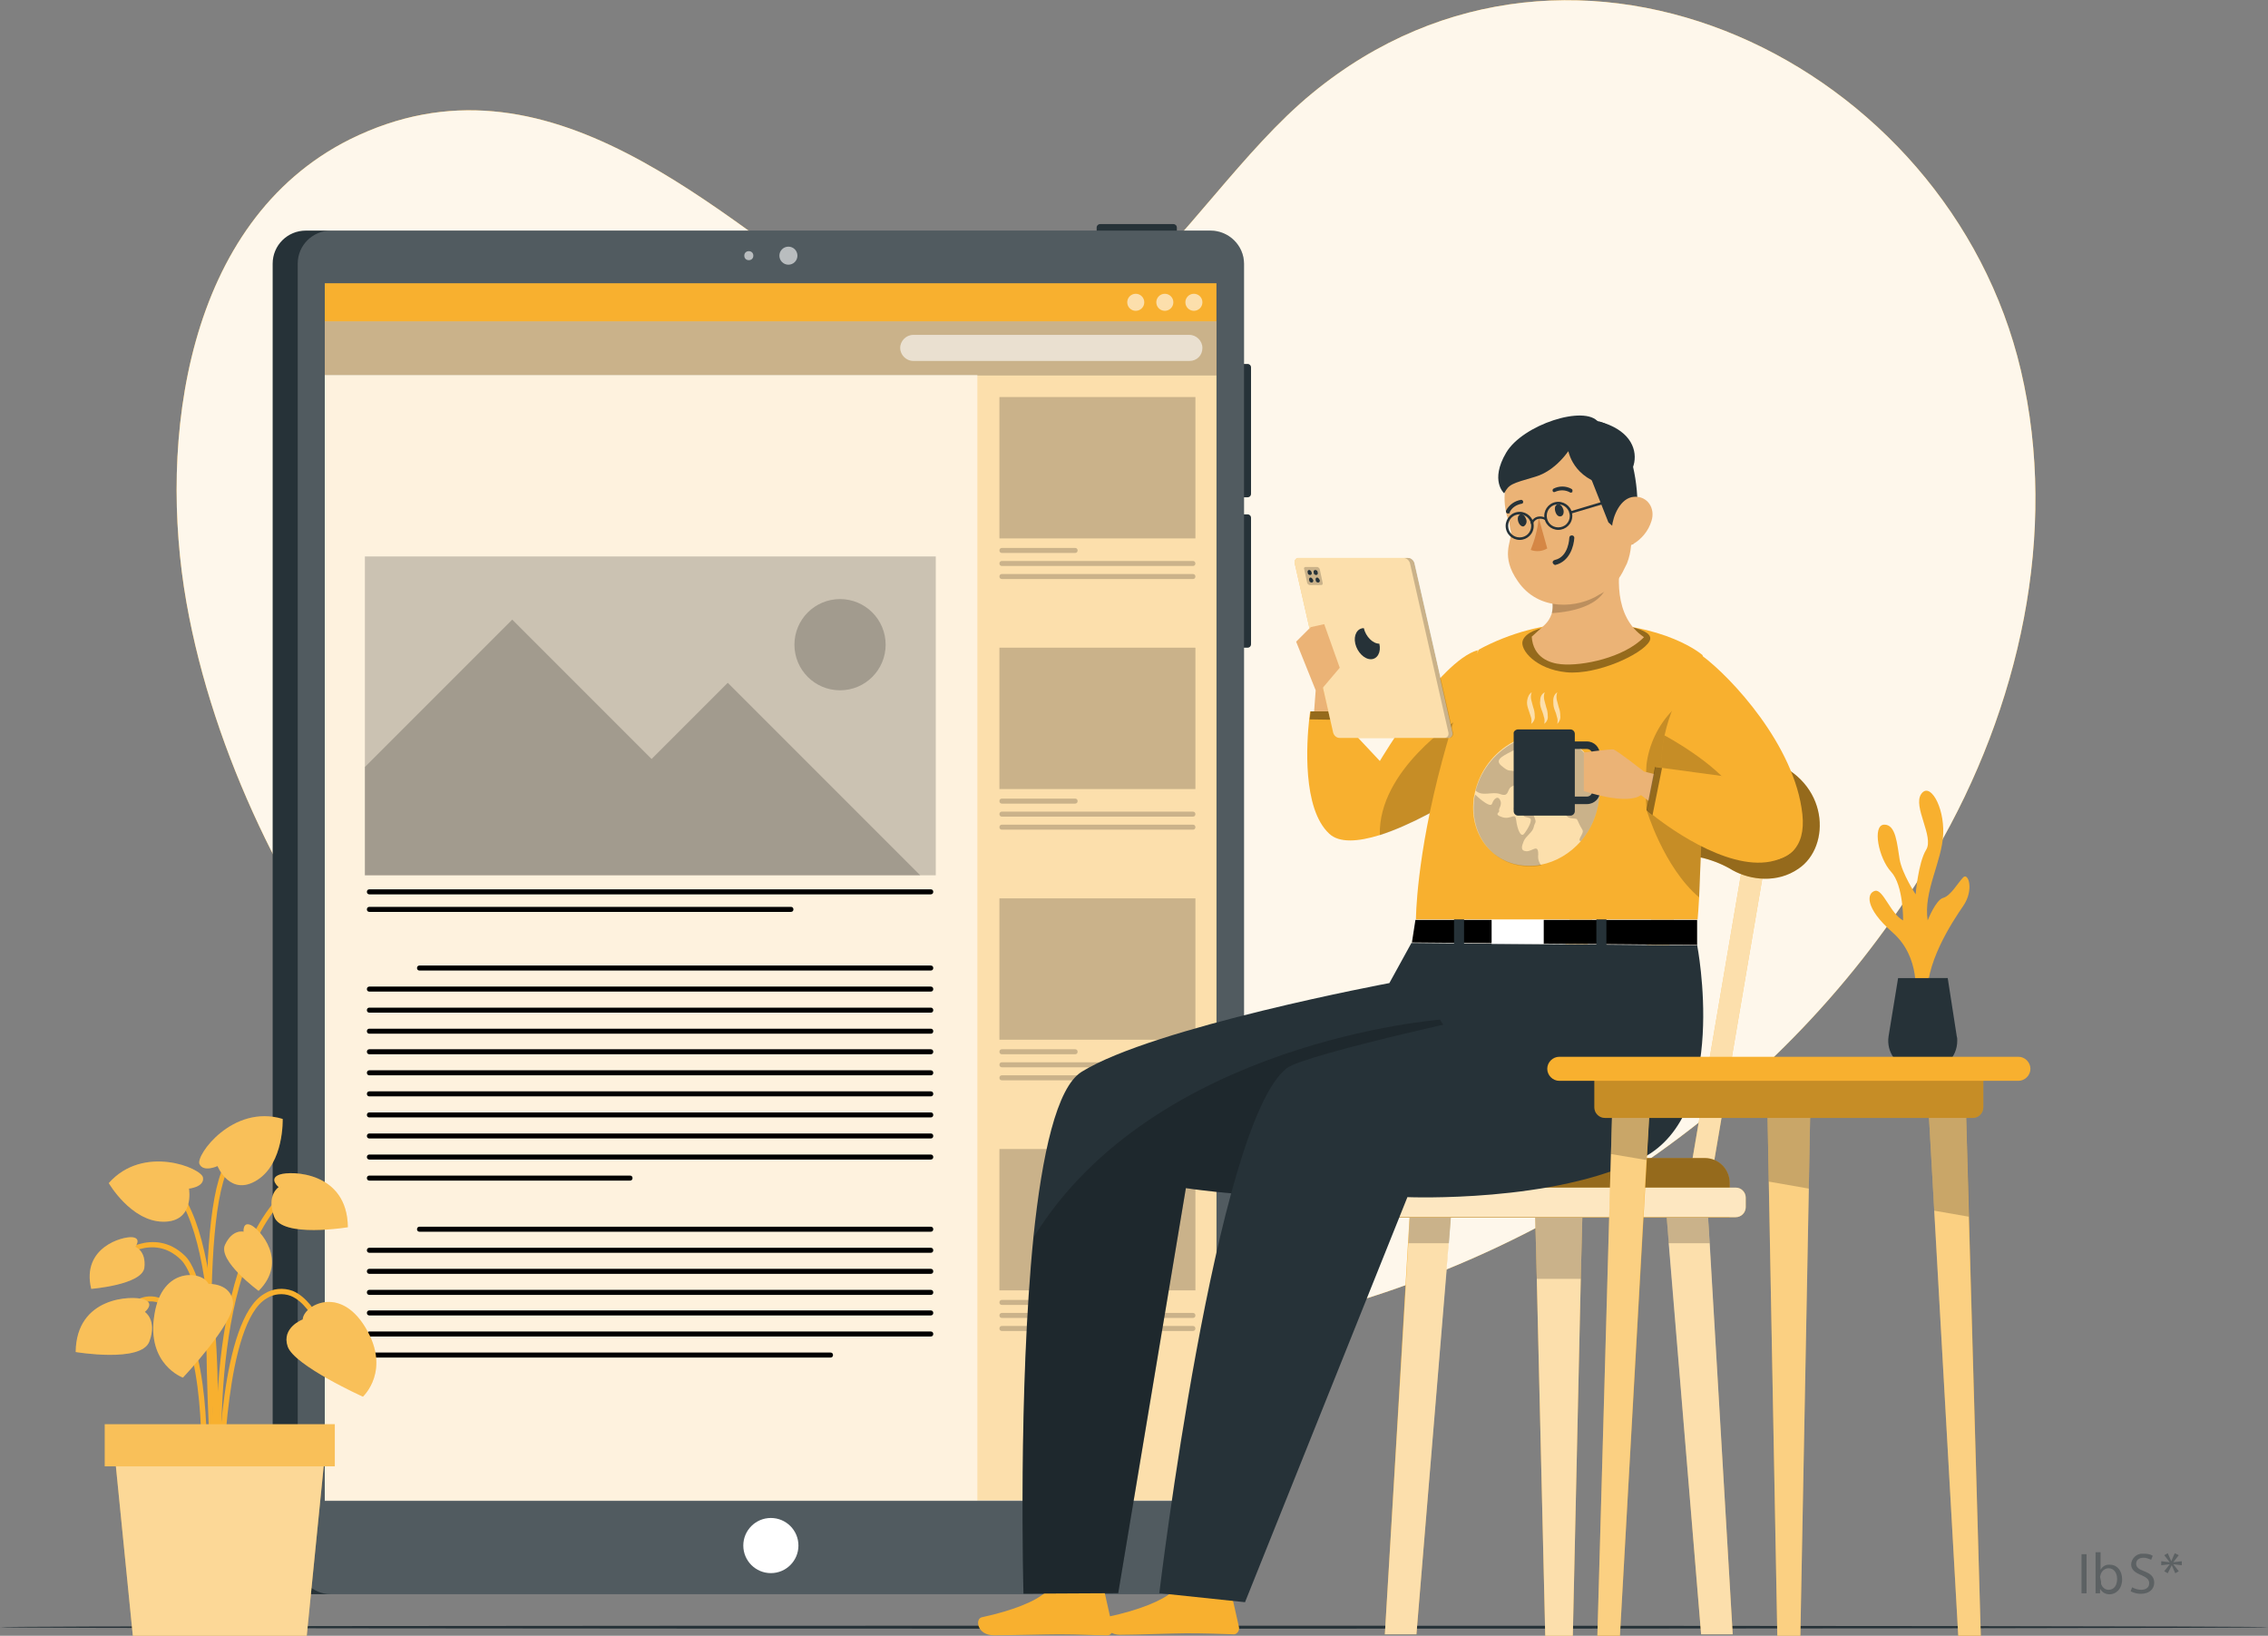 <?xml version="1.0" encoding="utf-8"?>
<!-- Generator: Adobe Illustrator 26.1.0, SVG Export Plug-In . SVG Version: 6.00 Build 0)  -->
<svg version="1.1" id="Layer_1" xmlns="http://www.w3.org/2000/svg" xmlns:xlink="http://www.w3.org/1999/xlink" x="0px" y="0px"
	 viewBox="0 0 452.5 326.3" style="enable-background:new 0 0 452.5 326.3;" xml:space="preserve">
<rect x="0" y="0" width="452.5" height="326.3" fill="#808080" stroke="none"/>
<style type="text/css">
	.st0{fill:#263238;}
	.st1{fill:#F8B02F;}
	.st2{opacity:0.9;fill:#FFFFFF;enable-background:new    ;}
	.st3{opacity:0.2;fill:#FFFFFF;enable-background:new    ;}
	.st4{opacity:0.6;fill:#FFFFFF;enable-background:new    ;}
	.st5{fill:#FFFFFF;}
	.st6{opacity:0.2;enable-background:new    ;}
	.st7{opacity:0.2;}
	.st8{opacity:0.5;fill:#FFFFFF;enable-background:new    ;}
	.st9{opacity:0.4;enable-background:new    ;}
	.st10{opacity:0.7;fill:#FFFFFF;enable-background:new    ;}
	.st11{fill:#EBB376;}
	.st12{fill:#D58745;}
	.st13{opacity:0.4;}
	.st14{opacity:0.4;fill:#FFFFFF;enable-background:new    ;}
</style>
<g id="freepik--Floor--inject-123" transform="translate(34.83 481.087)">
	<path id="Pfad_26272" class="st0" d="M417.7-156.5c0,0.2-101.3,0.3-226.2,0.3s-226.3-0.1-226.3-0.3c0-0.2,101.2-0.3,226.2-0.3
		S417.7-156.7,417.7-156.5z"/>
</g>
<g id="freepik--background-simple--inject-89">
	<path class="st1" d="M37.2,120.2C31.5,87.9,37,44.2,69.8,27.8C109.3,8.2,143,42.9,173,63.1c41.8,28.1,61.5-22.1,88.8-44.5
		c52.2-42.9,127-6,141.4,55.3c7.6,32.4-0.3,67.3-17.1,96.1c-55.8,95.7-194.3,133-283.6,60.5c-10.2-8.3-19.5-17.7-27.7-28
		C57.8,180.8,42.6,150.7,37.2,120.2z"/>
	<path class="st2" d="M37.2,120.2C31.5,87.9,37,44.2,69.8,27.8C109.3,8.2,143,42.9,173,63.1c41.8,28.1,61.5-22.1,88.8-44.5
		c52.2-42.9,127-6,141.4,55.3c7.6,32.4-0.3,67.3-17.1,96.1c-55.8,95.7-194.3,133-283.6,60.5c-10.2-8.3-19.5-17.7-27.7-28
		C57.8,180.8,42.6,150.7,37.2,120.2z"/>
</g>
<g id="freepik--Device--inject-89">
	<path class="st0" d="M234.8,45.4v1.7c0,0.4-0.3,0.7-0.7,0.7h-14.6c-0.4,0-0.7-0.3-0.7-0.7v-1.7c0-0.4,0.3-0.7,0.7-0.7h14.6
		C234.5,44.7,234.8,45,234.8,45.4z"/>
	<path class="st0" d="M249.6,103.3v25.2c0,0.4-0.3,0.7-0.7,0.7l0,0h-2.7l0,0v-26.6l0,0h2.7C249.3,102.6,249.6,102.9,249.6,103.3
		L249.6,103.3z"/>
	<path class="st0" d="M249.6,73.3v25.2c0,0.4-0.3,0.7-0.7,0.7l0,0h-2.7l0,0V72.6l0,0h2.7C249.3,72.6,249.6,72.9,249.6,73.3
		L249.6,73.3z"/>
	<path class="st0" d="M248.2,52.6v258.8c0,3.7-3,6.6-6.6,6.6H61c-3.7,0-6.6-3-6.6-6.6V52.6c0-3.7,3-6.6,6.6-6.6h180.5
		C245.2,46,248.2,49,248.2,52.6z"/>
	<path class="st3" d="M248.2,52.6v258.8c0,3.7-3,6.6-6.6,6.6H66c-3.7,0-6.6-3-6.6-6.6V52.6c0-3.7,3-6.6,6.6-6.6h175.5
		C245.2,46,248.2,49,248.2,52.6z"/>
	<circle class="st4" cx="157.3" cy="51" r="1.8"/>
	<circle class="st4" cx="149.4" cy="51" r="0.9"/>
	<circle class="st5" cx="153.8" cy="308.3" r="5.5"/>
	<rect x="64.8" y="56.5" class="st1" width="177.9" height="242.8"/>
	<rect x="64.8" y="64.1" class="st4" width="177.9" height="235.3"/>
	<circle class="st4" cx="226.6" cy="60.3" r="1.7"/>
	<circle class="st4" cx="232.4" cy="60.3" r="1.7"/>
	<circle class="st4" cx="238.2" cy="60.3" r="1.7"/>
	<rect x="64.8" y="64.1" class="st6" width="177.9" height="10.8"/>
	<path class="st4" d="M237.3,72h-55.1c-1.4,0-2.6-1.2-2.6-2.6v0l0,0c0-1.4,1.2-2.6,2.6-2.6h0h55.1c1.4,0,2.6,1.2,2.6,2.6v0l0,0
		C239.9,70.9,238.8,72,237.3,72L237.3,72z"/>
	<rect x="64.8" y="74.8" class="st4" width="130.2" height="224.5"/>
	<g class="st7">
		<rect x="199.4" y="79.2" width="39.1" height="28.2"/>
		<path d="M199.9,110.3h14.6c0.3,0,0.5-0.2,0.5-0.5c0-0.3-0.2-0.5-0.5-0.5h-14.6c-0.3,0-0.5,0.2-0.5,0.5S199.6,110.3,199.9,110.3z"
			/>
		<path d="M199.9,112.9H238c0.3,0,0.5-0.2,0.5-0.5s-0.2-0.5-0.5-0.5h-38.1c-0.3,0-0.5,0.2-0.5,0.5S199.6,112.9,199.9,112.9
			L199.9,112.9z"/>
		<path d="M238,114.5h-38.1c-0.3,0-0.5,0.2-0.5,0.5s0.2,0.5,0.5,0.5H238c0.3,0,0.5-0.2,0.5-0.5C238.5,114.7,238.3,114.5,238,114.5z"
			/>
	</g>
	<g class="st7">
		<rect x="199.4" y="129.2" width="39.1" height="28.2"/>
		<path d="M199.9,160.3h14.6c0.3,0,0.5-0.2,0.5-0.5c0-0.3-0.2-0.5-0.5-0.5h-14.6c-0.3,0-0.5,0.2-0.5,0.5S199.6,160.3,199.9,160.3z"
			/>
		<path d="M199.9,162.9H238c0.3,0,0.5-0.2,0.5-0.5s-0.2-0.5-0.5-0.5h-38.1c-0.3,0-0.5,0.2-0.5,0.5S199.6,162.9,199.9,162.9
			L199.9,162.9z"/>
		<path d="M238,164.5h-38.1c-0.3,0-0.5,0.2-0.5,0.5s0.2,0.5,0.5,0.5H238c0.3,0,0.5-0.2,0.5-0.5C238.5,164.7,238.3,164.5,238,164.5z"
			/>
	</g>
	<g class="st7">
		<rect x="199.4" y="179.2" width="39.1" height="28.2"/>
		<path d="M199.9,210.3h14.6c0.3,0,0.5-0.2,0.5-0.5c0-0.3-0.2-0.5-0.5-0.5h-14.6c-0.3,0-0.5,0.2-0.5,0.5S199.6,210.3,199.9,210.3z"
			/>
		<path d="M199.9,212.9H238c0.3,0,0.5-0.2,0.5-0.5s-0.2-0.5-0.5-0.5h-38.1c-0.3,0-0.5,0.2-0.5,0.5S199.6,212.9,199.9,212.9
			L199.9,212.9z"/>
		<path d="M238,214.5h-38.1c-0.3,0-0.5,0.2-0.5,0.5s0.2,0.5,0.5,0.5H238c0.3,0,0.5-0.2,0.5-0.5C238.5,214.7,238.3,214.5,238,214.5z"
			/>
	</g>
	<g class="st7">
		<rect x="199.4" y="229.2" width="39.1" height="28.2"/>
		<path d="M199.9,260.3h14.6c0.3,0,0.5-0.2,0.5-0.5c0-0.3-0.2-0.5-0.5-0.5h-14.6c-0.3,0-0.5,0.2-0.5,0.5S199.6,260.3,199.9,260.3z"
			/>
		<path d="M199.9,262.9H238c0.3,0,0.5-0.2,0.5-0.5s-0.2-0.5-0.5-0.5h-38.1c-0.3,0-0.5,0.2-0.5,0.5S199.6,262.9,199.9,262.9
			L199.9,262.9z"/>
		<path d="M238,264.5h-38.1c-0.3,0-0.5,0.2-0.5,0.5s0.2,0.5,0.5,0.5H238c0.3,0,0.5-0.2,0.5-0.5C238.5,264.7,238.3,264.5,238,264.5z"
			/>
	</g>
	<rect x="72.8" y="111" class="st6" width="113.9" height="63.6"/>
	<polygon class="st6" points="183.6,174.6 72.8,174.6 72.8,153 102.2,123.6 130,151.4 145.2,136.2 	"/>
	<circle class="st6" cx="167.6" cy="128.6" r="9.1"/>
	<path d="M185.7,193.6h-102c-0.3,0-0.5-0.2-0.5-0.5s0.2-0.5,0.5-0.5h102c0.3,0,0.5,0.2,0.5,0.5S186,193.6,185.7,193.6z"/>
	<path d="M185.7,197.8h-112c-0.3,0-0.5-0.2-0.5-0.5s0.2-0.5,0.5-0.5h112c0.3,0,0.5,0.2,0.5,0.5S186,197.8,185.7,197.8z"/>
	<path d="M185.7,202h-112c-0.3,0-0.5-0.2-0.5-0.5s0.2-0.5,0.5-0.5h112c0.3,0,0.5,0.2,0.5,0.5S186,202,185.7,202z"/>
	<path d="M185.7,206.2h-112c-0.3,0-0.5-0.2-0.5-0.5s0.2-0.5,0.5-0.5h112c0.3,0,0.5,0.2,0.5,0.5S186,206.2,185.7,206.2z"/>
	<path d="M185.7,210.3h-112c-0.3,0-0.5-0.2-0.5-0.5s0.2-0.5,0.5-0.5h112c0.3,0,0.5,0.2,0.5,0.5S186,210.3,185.7,210.3z"/>
	<path d="M185.7,214.5h-112c-0.3,0-0.5-0.2-0.5-0.5s0.2-0.5,0.5-0.5h112c0.3,0,0.5,0.2,0.5,0.5S186,214.5,185.7,214.5z"/>
	<path d="M185.7,218.7h-112c-0.3,0-0.5-0.2-0.5-0.5s0.2-0.5,0.5-0.5h112c0.3,0,0.5,0.2,0.5,0.5S186,218.7,185.7,218.7z"/>
	<path d="M185.7,222.9h-112c-0.3,0-0.5-0.2-0.5-0.5s0.2-0.5,0.5-0.5h112c0.3,0,0.5,0.2,0.5,0.5S186,222.9,185.7,222.9z"/>
	<path d="M185.7,227.1h-112c-0.3,0-0.5-0.2-0.5-0.5s0.2-0.5,0.5-0.5h112c0.3,0,0.5,0.2,0.5,0.5S186,227.1,185.7,227.1z"/>
	<path d="M185.7,231.3h-112c-0.3,0-0.5-0.2-0.5-0.5s0.2-0.5,0.5-0.5h112c0.3,0,0.5,0.2,0.5,0.5S186,231.3,185.7,231.3z"/>
	<path d="M125.7,235.5h-52c-0.3,0-0.5-0.2-0.5-0.5s0.2-0.5,0.5-0.5h52c0.3,0,0.5,0.2,0.5,0.5S126,235.5,125.7,235.5z"/>
	<path d="M185.7,245.7h-102c-0.3,0-0.5-0.2-0.5-0.5s0.2-0.5,0.5-0.5h102c0.3,0,0.5,0.2,0.5,0.5S186,245.7,185.7,245.7z"/>
	<path d="M185.7,249.9h-112c-0.3,0-0.5-0.2-0.5-0.5s0.2-0.5,0.5-0.5h112c0.3,0,0.5,0.2,0.5,0.5S186,249.9,185.7,249.9z"/>
	<path d="M185.7,254.1h-112c-0.3,0-0.5-0.2-0.5-0.5s0.2-0.5,0.5-0.5h112c0.3,0,0.5,0.2,0.5,0.5S186,254.1,185.7,254.1z"/>
	<path d="M185.7,258.3h-112c-0.3,0-0.5-0.2-0.5-0.5s0.2-0.5,0.5-0.5h112c0.3,0,0.5,0.2,0.5,0.5S186,258.3,185.7,258.3z"/>
	<path d="M185.7,262.4h-112c-0.3,0-0.5-0.2-0.5-0.5s0.2-0.5,0.5-0.5h112c0.3,0,0.5,0.2,0.5,0.5S186,262.4,185.7,262.4z"/>
	<path d="M185.7,266.6h-112c-0.3,0-0.5-0.2-0.5-0.5s0.2-0.5,0.5-0.5h112c0.3,0,0.5,0.2,0.5,0.5S186,266.6,185.7,266.6z"/>
	<path d="M165.7,270.8h-92c-0.3,0-0.5-0.2-0.5-0.5s0.2-0.5,0.5-0.5h92c0.3,0,0.5,0.2,0.5,0.5S166,270.8,165.7,270.8z"/>
	<path d="M185.7,178.4h-112c-0.3,0-0.5-0.2-0.5-0.5s0.2-0.5,0.5-0.5h112c0.3,0,0.5,0.2,0.5,0.5S186,178.4,185.7,178.4z"/>
	<path d="M157.8,181.9H73.7c-0.3,0-0.5-0.2-0.5-0.5s0.2-0.5,0.5-0.5h84.1c0.3,0,0.5,0.2,0.5,0.5S158.1,181.9,157.8,181.9
		L157.8,181.9z"/>
</g>
<g id="freepik--Plant--inject-89">
	<path class="st1" d="M43.1,293c0-0.4-1.2-36.1-7-41.7c-5.6-5.5-12.1-0.2-12.3,0l-0.6-0.8c0.1-0.1,7.4-6.1,13.7,0
		c6.1,5.9,7.3,40.9,7.3,42.4L43.1,293z"/>
	<path class="st1" d="M43.6,300c0-0.4-4-42.9,11.5-60.7l0.8,0.7c-15.2,17.5-11.3,59.5-11.3,60L43.6,300z"/>
	<path class="st1" d="M43.1,295.5l-1-0.1c0-0.5,3-48.2-8.3-58.7l0.7-0.7C46.1,246.8,43.2,293.6,43.1,295.5z"/>
	<path class="st1" d="M44.5,295.5h-1c0-1.3,0.4-32.3,9.2-37.4c1.7-1.1,3.8-1.3,5.7-0.6c5.3,2.2,8,11.7,8.1,12.1l-1,0.3
		c0-0.1-2.6-9.4-7.5-11.4c-1.6-0.6-3.4-0.4-4.8,0.5C44.9,263.8,44.6,295.2,44.5,295.5z"/>
	<path class="st1" d="M41.1,295.5l-1,0c0-0.2,1.3-24.5-5.2-33c-1.6-2.1-3.3-3-5.1-2.9c-4.3,0.3-7.8,6.5-7.9,6.6l-0.9-0.5
		c0.2-0.3,3.9-6.8,8.7-7.1c2.2-0.1,4.1,1,6,3.3C42.5,270.7,41.2,294.5,41.1,295.5z"/>
	<path class="st1" d="M42.5,298.8c-0.2-2.4-4.3-57.7,2.9-67.4l0.8,0.6c-7,9.5-2.8,66.2-2.8,66.8L42.5,298.8z"/>
	<path class="st1" d="M60.4,263.2c0,0-4.3,1.6-3,5.4s15,10,15,10s5.7-5.2,0.5-13.8S60.5,260.5,60.4,263.2z"/>
	<path class="st3" d="M60.4,263.2c0,0-4.3,1.6-3,5.4s15,10,15,10s5.7-5.2,0.5-13.8S60.5,260.5,60.4,263.2z"/>
	<path class="st1" d="M41.6,256.1c0,0,4.6-0.2,4.9,3.8c0.3,4-10,14.9-10,14.9s-7.3-2.6-5.7-12.5C32.3,252.4,40.5,253.6,41.6,256.1z"
		/>
	<path class="st3" d="M41.6,256.1c0,0,4.6-0.2,4.9,3.8c0.3,4-10,14.9-10,14.9s-7.3-2.6-5.7-12.5C32.3,252.4,40.5,253.6,41.6,256.1z"
		/>
	<path class="st1" d="M37.7,237.1c0,0,3.1-0.3,2.8-2.2s-11.9-6.7-18.8,1.1c0,0,4.4,7.6,10.8,7.7S37.7,237.1,37.7,237.1z"/>
	<path class="st3" d="M37.7,237.1c0,0,3.1-0.3,2.8-2.2s-11.9-6.7-18.8,1.1c0,0,4.4,7.6,10.8,7.7S37.7,237.1,37.7,237.1z"/>
	<path class="st1" d="M43.4,232.6c0,0-2.8,1.3-3.6-0.4s6.6-12,16.6-9c0,0,0.3,8.8-5.1,12.2S43.4,232.6,43.4,232.6z"/>
	<path class="st3" d="M43.4,232.6c0,0-2.8,1.3-3.6-0.4s6.6-12,16.6-9c0,0,0.3,8.8-5.1,12.2S43.4,232.6,43.4,232.6z"/>
	<path class="st1" d="M28.9,261.7c0,0,2.1-1.7-0.2-2.5s-13.5-0.6-13.6,10.5c0,0,13.1,2.2,14.7-2.1S28.9,261.7,28.9,261.7z"/>
	<path class="st3" d="M28.9,261.7c0,0,2.1-1.7-0.2-2.5s-13.5-0.6-13.6,10.5c0,0,13.1,2.2,14.7-2.1S28.9,261.7,28.9,261.7z"/>
	<path class="st1" d="M55.6,236.8c0,0-2.1-1.7,0.2-2.5s13.5-0.6,13.6,10.5c0,0-13.1,2.2-14.7-2.1S55.6,236.8,55.6,236.8z"/>
	<path class="st3" d="M55.6,236.8c0,0-2.1-1.7,0.2-2.5s13.5-0.6,13.6,10.5c0,0-13.1,2.2-14.7-2.1S55.6,236.8,55.6,236.8z"/>
	<path class="st1" d="M48.6,245.7c0,0-0.2-2.1,1.5-1.3s7.5,7.1,1.5,13.1c0,0-8.2-6-6.7-9.2S48.6,245.7,48.6,245.7z"/>
	<path class="st3" d="M48.6,245.7c0,0-0.2-2.1,1.5-1.3s7.5,7.1,1.5,13.1c0,0-8.2-6-6.7-9.2S48.6,245.7,48.6,245.7z"/>
	<path class="st1" d="M27,248.7c0,0,1.3-1.7-0.6-1.9s-10.2,2-8.2,10.3c0,0,10.1-0.8,10.6-4.2C29.2,249.5,27,248.7,27,248.7z"/>
	<path class="st3" d="M27,248.7c0,0,1.3-1.7-0.6-1.9s-10.2,2-8.2,10.3c0,0,10.1-0.8,10.6-4.2C29.2,249.5,27,248.7,27,248.7z"/>
	<polygon class="st1" points="61.2,326.3 26.5,326.3 22.7,288.3 65,288.3 	"/>
	<polygon class="st8" points="61.2,326.3 26.5,326.3 22.7,288.3 65,288.3 	"/>
	<rect x="20.9" y="284.1" class="st1" width="45.9" height="8.4"/>
	<rect x="20.9" y="284.1" class="st3" width="45.9" height="8.4"/>
</g>
<g id="freepik--Character--inject-89">
	<polygon class="st1" points="353.3,165.3 348.9,165.3 336.7,236.9 341.1,236.9 	"/>
	<polygon class="st1" points="337,165.3 332.6,165.3 320.4,236.9 324.8,236.9 	"/>
	<polygon class="st1" points="320.7,165.3 316.3,165.3 304.1,236.9 308.5,236.9 	"/>
	<polygon class="st4" points="353.3,165.3 348.9,165.3 336.7,236.9 341.1,236.9 	"/>
	<polygon class="st4" points="337,165.3 332.6,165.3 320.4,236.9 324.8,236.9 	"/>
	<polygon class="st4" points="320.7,165.3 316.3,165.3 304.1,236.9 308.5,236.9 	"/>
	<polygon class="st1" points="315.8,238.8 315.4,254.6 313.8,326.3 308.3,326.3 306.6,254.6 306.2,238.8 	"/>
	<polygon class="st4" points="315.8,238.8 315.4,254.6 313.8,326.3 308.3,326.3 306.6,254.6 306.2,238.8 	"/>
	<polygon class="st6" points="315.8,238.8 315.4,255.1 306.6,255.1 306.2,238.8 	"/>
	<polygon class="st1" points="345.7,326 340.6,239.9 332.3,239.9 339.4,326 	"/>
	<polygon class="st4" points="339.4,326 345.7,326 341.1,247.7 340.6,239.8 332.3,239.8 332.9,247.7 	"/>
	<polygon class="st6" points="332.3,239.8 332.9,248 341.1,248 340.6,239.8 	"/>
	<polygon class="st1" points="282.6,326 289.7,239.9 281.4,239.9 276.3,326 	"/>
	<polygon class="st4" points="282.6,326 289.1,247.7 289.7,239.8 281.4,239.8 281,247.7 276.3,326 	"/>
	<polygon class="st6" points="289.7,239.8 289.1,248 281,248 281.4,239.8 	"/>
	<path class="st1" d="M282,231h58.1c2.8,0,5,2.2,5,5v6.9l0,0H277l0,0V236C277,233.2,279.2,231,282,231z"/>
	<path class="st1" d="M345.7,173.6c-7.1-4.3-16.9-4.3-26.2,0c-4.7,2.1-10.3,2.7-12.8-0.3l0,0c-4.2-4.4,3.2-17.4,17.4-21.6
		c10.2-2.9,20.3-2.9,28.9,0c12,4.1,12.4,17.2,5.8,21.6l0,0C354.6,176.2,349.3,175.6,345.7,173.6z"/>
	<path class="st9" d="M282,231h58.1c2.8,0,5,2.2,5,5v6.9l0,0H277l0,0V236C277,233.2,279.2,231,282,231z"/>
	<path class="st9" d="M345.7,173.6c-7.1-4.3-16.9-4.3-26.2,0c-4.7,2.1-10.3,2.7-12.8-0.3l0,0c-4.2-4.4,3.2-17.4,17.4-21.6
		c10.2-2.9,20.3-2.9,28.9,0c12,4.1,12.4,17.2,5.8,21.6l0,0C354.6,176.2,349.3,175.6,345.7,173.6z"/>
	<path class="st1" d="M275.7,236.9h70.6c1.1,0,2,0.9,2,2v1.9c0,1.1-0.9,2-2,2h-70.6c-1.1,0-2-0.9-2-2V239
		C273.7,237.8,274.6,236.9,275.7,236.9z"/>
	<path class="st10" d="M275.7,236.9h70.6c1.1,0,2,0.9,2,2v1.9c0,1.1-0.9,2-2,2h-70.6c-1.1,0-2-0.9-2-2V239
		C273.7,237.8,274.6,236.9,275.7,236.9z"/>
	<g id="freepik--group--inject-89">
		<polygon class="st11" points="261.5,125.1 258.6,128 262.5,137.7 262,144.3 265.7,145.3 266.8,138.6 268.4,134.7 		"/>
		<path class="st1" d="M295.5,156c0,0-1.1,0.8-2.9,1.9c-3.9,2.5-11.1,6.7-17.4,8.7c-4.2,1.3-8,1.6-10-0.3c-5.4-5-4.5-18.2-4-22.8
			c0.1-1,0.2-1.6,0.2-1.6h4.6l1.7,1.8l7.6,8.1c0,0,11.8-19.9,19.5-22.1L295.5,156z"/>
		<path class="st9" d="M267.8,143.6l-6.5-0.1c0.1-1,0.2-1.6,0.2-1.6h4.6L267.8,143.6z"/>
		<path class="st6" d="M292.7,157.9c-3.9,2.5-11.1,6.7-17.4,8.7c-0.4-13,15.4-23,15.4-23L292.7,157.9z"/>
		<path class="st1" d="M210,317.2h9.7c0.3,0,0.6,0.2,0.7,0.5l1.6,7.1c0.1,0.6-0.3,1.3-0.9,1.4c0,0,0,0,0,0h-0.3
			c-3.1,0-5.4-0.2-9.4-0.2c-2.4,0-9.7,0.2-13.1,0.2s-3.8-3.3-2.4-3.6c6.1-1.3,10.8-3.2,12.7-5C209.1,317.3,209.6,317.2,210,317.2z"
			/>
		<path class="st1" d="M235.2,317h9.7c0.3,0,0.6,0.2,0.7,0.5l1.6,7.1c0.1,0.6-0.3,1.3-0.9,1.4c-0.1,0-0.2,0-0.3,0
			c-3.1-0.1-5.4-0.2-9.4-0.2c-2.4,0-9.8,0.3-13.1,0.3s-3.8-3.3-2.4-3.6c6.1-1.3,10.8-3.2,12.8-5C234.2,317.1,234.7,316.9,235.2,317z
			"/>
		<path class="st0" d="M204.2,317.9l18.9-0.1l13.5-80.8c0,0,35.9,5.5,64.7-1.7c4-0.9,7.9-2.4,11.5-4.2
			c24.9-13.2,25.7-42.5,25.7-42.5l-56.9-0.5l-4.4,8c0,0-47.1,8.8-61.4,17.7c-5,3.1-7.9,16.6-9.6,32.8
			C203.1,277.3,204.2,317.9,204.2,317.9z"/>
		<path class="st6" d="M204.2,317.9l18.9-0.1l13.5-80.8c0,0,35.9,5.5,64.7-1.7c-2.8-11.3-7.6-22.1-14-31.9c0,0-56.9,4.3-81,43.3
			C203.1,277.3,204.2,317.9,204.2,317.9z"/>
		<polygon points="282.4,183.5 338.6,183.5 338.6,188.5 281.7,188 		"/>
		<rect x="318.5" y="181.2" class="st0" width="2" height="9"/>
		<rect x="290.1" y="181.2" class="st0" width="2" height="9"/>
		<rect x="297.6" y="182.6" class="st5" width="10.4" height="5.7"/>
		<path class="st1" d="M339.6,148.7c0,1.3,0,2.6,0,4c0,3.9-0.1,8-0.1,11.9c0,2.4-0.1,4.7-0.2,6.9c-0.1,2.8-0.2,5.4-0.3,7.5
			c-0.1,1.8-0.2,3.3-0.3,4.4h-56.2c0,0,0-12.3,5.3-31.9l0,0c2-7.4,4.4-14.7,7.2-21.9c6.3-3.4,13.2-5.2,20.3-5.4
			c17.2,0,24.4,6.5,24.4,6.5S339.6,138.8,339.6,148.7z"/>
		<path class="st0" d="M338.6,188.5c0,0,6.6,33.5-10.9,42.5s-46.9,7.8-46.9,7.8l-32.4,80.8l-17.1-1.8c0,0,11.2-93.6,25.4-104.7
			c3.8-3,46.1-12,46.1-12L338.6,188.5z"/>
		<path class="st1" d="M289,147.2h-21.7c-0.6,0-1.1-0.4-1.3-1l-7.7-33.9c-0.1-0.4,0.2-0.9,0.6-1c0.1,0,0.1,0,0.2,0h21.7
			c0.6,0,1.1,0.4,1.3,1l7.7,33.9c0.1,0.4-0.2,0.9-0.6,1C289.2,147.2,289.1,147.2,289,147.2z"/>
		<path class="st4" d="M289,147.2h-21.7c-0.6,0-1.1-0.4-1.3-1l-7.7-33.9c-0.1-0.4,0.2-0.9,0.6-1c0.1,0,0.1,0,0.2,0h21.7
			c0.6,0,1.1,0.4,1.3,1l7.7,33.9c0.1,0.4-0.2,0.9-0.6,1C289.2,147.2,289.1,147.2,289,147.2z"/>
		<path class="st0" d="M272.1,125.3c-1.3,0-2.1,1.4-1.7,3.1s1.8,3.1,3.1,3.1s2.1-1.4,1.7-3.1C273.9,128.4,272.5,127,272.1,125.3z"/>
		<path class="st6" d="M263.6,116.7h-2.3c-0.2,0-0.4-0.2-0.5-0.4l-0.6-2.8c-0.1-0.2,0-0.3,0.2-0.4c0,0,0.1,0,0.1,0h2.3
			c0.2,0,0.4,0.2,0.5,0.4l0.6,2.8c0,0.2,0,0.3-0.2,0.4C263.7,116.7,263.6,116.7,263.6,116.7z"/>
		<path class="st0" d="M261.7,114.2c0.1,0.3-0.1,0.5-0.3,0.5c-0.3,0-0.5-0.2-0.5-0.5c-0.1-0.3,0.1-0.5,0.3-0.5
			C261.4,113.7,261.6,113.9,261.7,114.2z"/>
		<path class="st0" d="M262.9,114.2c0.1,0.3-0.1,0.5-0.3,0.5c-0.3,0-0.5-0.2-0.5-0.5c-0.1-0.3,0.1-0.5,0.3-0.5
			C262.7,113.7,262.9,113.9,262.9,114.2z"/>
		<path class="st0" d="M262,115.7c0.1,0.3-0.1,0.5-0.3,0.5c-0.3,0-0.5-0.2-0.5-0.5c-0.1-0.3,0.1-0.5,0.3-0.5
			C261.7,115.2,261.9,115.5,262,115.7z"/>
		<path class="st0" d="M263.3,115.7c0.1,0.3-0.1,0.5-0.3,0.5c-0.3,0-0.5-0.2-0.5-0.5c-0.1-0.3,0.1-0.5,0.3-0.5
			C263,115.2,263.2,115.5,263.3,115.7z"/>
		<path class="st6" d="M282.2,112.3l7.7,33.9c0.1,0.4-0.2,0.9-0.6,1c-0.1,0-0.1,0-0.2,0h-0.9c0.4,0,0.8-0.3,0.8-0.8
			c0-0.1,0-0.1,0-0.2l-7.7-33.9c-0.2-0.6-0.7-1-1.3-1h0.9C281.5,111.3,282,111.7,282.2,112.3z"/>
		<path class="st9" d="M316.9,124.3c-9.1,0.1-12.5,1.7-13.1,3.5s2.6,5.7,8.7,6.3s15.2-3.6,16.6-6.2S322.2,124.2,316.9,124.3z"/>
		<path class="st11" d="M328,127.1c-4,4.1-12.3,5.8-16.5,5.4c-2.3-0.2-5.6-1.3-5.9-5.5c2.7-2.5,3.3-2.7,4-4.6
			c0.3-1.2,0.2-2.5-0.2-3.7c-0.2-0.7-0.5-1.4-0.8-2.1l15.2-7.3C322.6,114.5,321.9,123,328,127.1z"/>
		<path class="st6" d="M320.9,114.2c0.6,6.5-7.3,7.9-11.3,8.1c0.3-1.2,0.2-2.5-0.2-3.7L320.9,114.2z"/>
		<path class="st11" d="M321.3,91.2c-3.9-5-11-5.9-16-2c0,0,0,0,0,0c-1.4,1.1-2.5,2.5-3.2,4.1l0,0c-2.3,2.5-2.4,7.7-1,10.8l0,0
			c0.1,0.7,0.2,1.4,0.4,2.1c0,2-2.1,4.8,1.3,9.7c4.2,6.2,12.1,5.4,16.3,2.7l0,0c2-1,3.6-2.5,4.6-4.4c0.3-0.6,0.6-1.2,0.9-1.8
			c1.8-4.6,0.5-9.1-1-16.3C323.1,94.2,322.4,92.6,321.3,91.2z"/>
		<path class="st0" d="M311.9,101.6c0.2,0.6,0,1.3-0.5,1.4s-0.9-0.3-1.1-1s0-1.3,0.5-1.4S311.7,101,311.9,101.6z"/>
		<path class="st0" d="M304.5,103.6c0.2,0.5,0,1.1-0.5,1.4c-0.4,0.1-0.9-0.3-1.1-1s0-1.3,0.5-1.4S304.3,103,304.5,103.6z"/>
		<path class="st12" d="M307,103.3c-0.2,2.2-0.8,4.4-1.6,6.4c1.1,0.4,2.3,0.3,3.3-0.3L307,103.3z"/>
		<path class="st0" d="M313.6,98.2c-0.1,0.1-0.3,0.1-0.4,0c-0.9-0.5-2-0.5-2.9-0.1c-0.2,0.1-0.4,0.1-0.5-0.1c0,0,0,0,0,0
			c-0.1-0.2,0-0.4,0.1-0.5l0,0c1.1-0.6,2.5-0.6,3.6,0c0.2,0.1,0.3,0.3,0.2,0.5c0,0,0,0,0,0l0,0C313.8,98.1,313.7,98.2,313.6,98.2z"
			/>
		<path class="st0" d="M301,102.4c-0.2,0.1-0.4,0-0.5-0.2c-0.1-0.1,0-0.3,0-0.4l0,0c0.6-1.1,1.7-1.9,3-2.1c0.2,0,0.4,0.2,0.4,0.4
			l0,0c0,0.2-0.1,0.4-0.4,0.4l0,0c-1,0.2-1.9,0.8-2.3,1.7C301.3,102.3,301.2,102.4,301,102.4z"/>
		<path class="st0" d="M301.7,93.5c1.1-1.6,4-0.2,4-0.2s5.5-3.1,8.1-3.5s3.4,2.6,3.8,3.2s-0.3,2.1-0.3,2.1s2.8,7.1,3.6,9.1l4.9,4.4
			c1.5-6.3,1.1-12.9-1-19.1c-3.5-10.3-20.1-5-23.4-0.1C299.3,92.4,301.7,93.5,301.7,93.5z"/>
		<path class="st11" d="M329.5,103.9c-0.6,2-2,3.7-3.8,4.7c-2.5,1.3-4.3-0.8-4.1-3.4c0.2-2.3,1.7-5.9,4.4-6.1
			S330.3,101.4,329.5,103.9z"/>
		<path class="st0" d="M310.3,112.7c-0.2,0-0.4-0.2-0.5-0.4c-0.1-0.3,0.1-0.5,0.4-0.6c0,0,0,0,0,0c2.8-0.6,2.9-4.4,2.9-4.4
			c0-0.3,0.2-0.5,0.5-0.5l0,0c0.3,0,0.5,0.2,0.5,0.5C314,108.9,313.2,112,310.3,112.7L310.3,112.7z"/>
		<path class="st0" d="M313.8,88.6c0,0-2.7,5.1-7.5,6.5s-5.2,1.5-6.2,3.3c0,0-2.9-2.5,0.4-8.1s15.7-9.6,18.4-6.1
			S313.8,88.6,313.8,88.6z"/>
		<path class="st0" d="M312.8,89.4c0,0,0.5,5.3,6.8,7.2s11.1-9.4-0.5-12.5L312.8,89.4z"/>
		<path class="st0" d="M303.2,107.7c-1.5,0-2.8-1.2-2.8-2.8c0-1.5,1.2-2.8,2.8-2.8c1.5,0,2.8,1.2,2.8,2.8S304.7,107.7,303.2,107.7
			L303.2,107.7z M303.2,102.6c-1.3,0-2.3,1-2.3,2.3c0,1.3,1,2.3,2.3,2.3c1.3,0,2.3-1,2.3-2.3C305.5,103.6,304.4,102.6,303.2,102.6z"
			/>
		<path class="st0" d="M310.9,105.7c-1.5,0-2.8-1.2-2.8-2.8c0-1.5,1.2-2.8,2.8-2.8c1.5,0,2.8,1.2,2.8,2.8S312.4,105.7,310.9,105.7
			L310.9,105.7z M310.9,100.6c-1.3,0-2.3,1-2.3,2.3c0,1.3,1,2.3,2.3,2.3c1.3,0,2.3-1,2.3-2.3C313.2,101.7,312.2,100.6,310.9,100.6
			C310.9,100.6,310.9,100.6,310.9,100.6L310.9,100.6z"/>
		<path class="st0" d="M305.6,104.5L305.6,104.5c-0.2,0-0.3-0.2-0.2-0.3c0,0,0,0,0,0c0.2-0.4,0.6-0.8,1-1c0.7-0.3,1.4-0.2,2,0.1
			c0.1,0,0.2,0.2,0.1,0.3c0,0,0,0,0,0c0,0.1-0.2,0.2-0.3,0.1c0,0,0,0,0,0c-0.5-0.3-1.1-0.3-1.6-0.1c-0.3,0.2-0.6,0.4-0.7,0.8
			C305.8,104.5,305.7,104.5,305.6,104.5z"/>
		<path class="st0" d="M313.3,102.5c-0.1,0-0.2-0.1-0.2-0.2c0-0.1,0-0.3,0.2-0.3c0,0,0,0,0,0l10-3c0.1,0,0.3,0,0.3,0.2
			c0,0.1,0,0.3-0.2,0.3c0,0,0,0,0,0L313.3,102.5L313.3,102.5z"/>
		<path class="st4" d="M319,159.7c-0.4,3-1.6,5.8-3.6,8.1c-2.1,2.4-4.9,4.1-8,4.7c-0.8,0.2-1.6,0.2-2.4,0.2c-6.9,0-11.8-5.9-11-13.1
			c0-0.4,0.1-0.8,0.2-1.2s0.1-0.6,0.2-0.9c1.2-4.4,4.2-8,8.3-9.9c1.7-0.8,3.5-1.2,5.3-1.2c1.9,0,3.7,0.5,5.4,1.4
			C317.5,150.4,319.8,155,319,159.7z"/>
		<path class="st6" d="M319,159.7c-0.4,3-1.6,5.8-3.6,8.1c-0.9-0.2,0.8-1.6,0.3-2.3c-0.7-1.1-0.9-1.9-1.1-2.1s-1.5,0-2-0.6
			c-0.6-0.7-0.8-1.7-0.6-2.6c0.2-1.1,1.6-1.2,1.3-3.7s-1.2,0-2.5,0s-1.1-0.7-1.5-2.7s0.9-0.8,2.4-0.9s1.8-1.8,1.4-3
			c-0.1-0.6,0-1.3,0.2-1.8C317.6,150.4,319.8,155,319,159.7z"/>
		<path class="st6" d="M304.3,155.9c-0.9,0.2-1.8,0.5-2.7,1c-1,0.5-0.4,2.2-2.3,1.5c-1.6-0.6-3.5,0.6-4.9-0.7c1.2-4.4,4.2-8,8.3-9.9
			c0.9,0.4,1,0.9-0.2,1.6c-2.2,1.2-4.5,2-3,3.3s1.6,0.9,2.5,1.1s1.9-1.5,2.1,0S306.4,155.3,304.3,155.9z"/>
		<path class="st6" d="M307.5,172.6c-0.8,0.2-1.6,0.2-2.4,0.2c-6.9,0-11.8-5.9-11-13.1c0-0.4,0.1-0.8,0.2-1.2c1.1,1,3.1,2.7,3.4,1.8
			s1.1-1.7,1.6-0.7s-0.4,1.7-0.2,2.1s-1.2,0.7,0.6,1.3s2.6-1.1,2.8,0.6s0.9,3.6,1.6,2.7s1.8-2.8,1.1-3.1s-1.5-0.1-1.2-1
			s-2.5,0-1.9-1.2s0.4-1.2,1.3-1.3s2.4-1.4,2.5,0s-0.3,1.3-0.2,1.9c0.1,0.6,0.3,1.1,0.5,1.6c0.4,1,0,0.8-0.2,1.8s-1.6,1.8-2,2.8
			s-0.7,1.9,0.5,2s2.4-1.6,2.4,0.6C306.8,171.3,307,172,307.5,172.6z"/>
		<path class="st11" d="M261.5,125.1l2.7-0.6l3.1,8.7l-3.9,4.6C263.3,137.7,258.9,128.9,261.5,125.1z"/>
		<path class="st6" d="M339.6,148.7c0,1.3,0,2.6,0,4c0,3.9-0.1,8-0.1,11.9c0,2.4-0.1,4.7-0.2,6.9c-0.1,2.8-0.2,5.4-0.3,7.5
			c-7.1-6-10.5-17.5-10.5-17.5c-0.2-3-0.2-6,0-9c0.5-4,2.3-7.8,5.1-10.7C335.9,143.8,338,146.1,339.6,148.7z"/>
		<path class="st1" d="M334.9,161.6c-1.7-2.1-2.8-4.7-3.2-7.4c-0.3-2.5-0.2-5,0.4-7.5l0,0c1.8-8.5,7.5-15.9,7.5-15.9
			c5.8,4.3,18.5,17.9,20,31.6S344.5,173.6,334.9,161.6z"/>
		<path class="st6" d="M331.7,154.2c-0.3-2.5-0.2-5,0.4-7.5l0,0c0,0,10.2,5.4,14.1,11.3C349.6,163.1,335.2,157,331.7,154.2z"/>
		<path class="st0" d="M302.9,145.5h10.4c0.5,0,0.9,0.4,0.9,0.9v15.4c0,0.5-0.4,0.9-0.9,0.9h-10.4c-0.5,0-0.9-0.4-0.9-0.9v-15.4
			C301.9,145.9,302.4,145.5,302.9,145.5z"/>
		<path class="st0" d="M316.6,160.4h-4.2v-1.5h4.2c0.6,0,1.1-0.5,1.1-1.1v0v-7.3c0-0.6-0.5-1.1-1.1-1.1h-4.2v-1.5h4.2
			c1.5,0,2.6,1.2,2.6,2.6v0v7.3C319.3,159.2,318.1,160.4,316.6,160.4C316.7,160.4,316.7,160.4,316.6,160.4z"/>
		<path class="st11" d="M332.8,155.1l-4.8-1.2c0,0-5.5-4.3-6.1-4.4s-5.9,0.6-5.9,0.6v7.7c0,0,8.5,2.9,11.4,0.8l5,3.8L332.8,155.1z"
			/>
		<path class="st1" d="M354.9,171.4c-8.6,3.2-21.2-5.7-25.1-8.8c-0.8-0.6-1.2-1-1.2-1l1.7-8.6l1.5,0.2l14,1.9
			C351.5,158.7,365.2,167.5,354.9,171.4z"/>
		<path class="st9" d="M331.6,153.2l-1.9,9.4c-0.8-0.6-1.2-1-1.2-1l1.7-8.6L331.6,153.2z"/>
		<path class="st4" d="M308.2,138.1c-0.2,0.5-0.2,1-0.1,1.5c0.1,0.5,0.3,1,0.4,1.5c0.2,0.5,0.3,1.1,0.3,1.7c0.1,0.6-0.2,1.2-0.7,1.6
			c0.1-0.5,0.1-1-0.1-1.5c-0.1-0.5-0.3-1-0.5-1.5c-0.2-0.6-0.3-1.1-0.2-1.7C307.3,139,307.6,138.4,308.2,138.1z"/>
		<path class="st4" d="M310.7,138.1c-0.2,0.5-0.2,1-0.1,1.5c0.1,0.5,0.3,1,0.4,1.5c0.2,0.5,0.3,1.1,0.3,1.7c0.1,0.6-0.2,1.2-0.6,1.6
			c0.1-0.5,0.1-1-0.1-1.5c-0.1-0.5-0.3-1-0.5-1.5c-0.2-0.6-0.2-1.1-0.2-1.7C309.9,139,310.2,138.4,310.7,138.1z"/>
		<path class="st4" d="M305.6,138.1c-0.2,0.5-0.2,1-0.1,1.5c0.1,0.5,0.3,1,0.4,1.5c0.2,0.5,0.3,1.1,0.3,1.7c0.1,0.6-0.2,1.2-0.7,1.6
			c0.1-0.5,0.1-1-0.1-1.5c-0.2-0.5-0.3-1-0.5-1.5c-0.2-0.6-0.3-1.1-0.2-1.7C304.8,139,305.1,138.4,305.6,138.1z"/>
	</g>
</g>
<g id="freepik--Table--inject-89">
	<path class="st1" d="M382.1,198.7c0,0,1.2-7.7-4.5-12.7s-5.1-7.9-3.5-8.3s3.1,4.6,5.6,5.9c0,0,0.1-7-2.4-9.7s-3.8-9.3-1.4-9.4
		s2.6,4,3.1,6.9s3.2,7,3.2,7s0.5-6.3,2.1-8.9s-2.7-8.6-1-11.1s4.6,2.4,4.4,7.9s-4,11.5-3.1,17.3c0,0,1.6-4.1,3.1-4.5s3-3.1,4-4.1
		s2.2,2.5,0,5.7s-7.9,11.8-7.1,18.8L382.1,198.7z"/>
	<path class="st0" d="M378.7,195.1l-1.9,11.6c-0.5,3.2,1.7,6.2,4.9,6.7c0.3,0,0.6,0.1,0.9,0.1h2c3.3,0,5.9-2.6,5.9-5.9
		c0-0.3,0-0.6-0.1-0.9l-1.8-11.6H378.7z"/>
	<polygon class="st1" points="395.2,326.3 390.7,326.3 384.7,220 392.2,220 	"/>
	<polygon class="st1" points="318.7,326.3 323.2,326.3 329.2,220 321.7,220 	"/>
	<polygon class="st1" points="354.6,326.3 359.2,326.3 361.2,220 352.6,220 	"/>
	<g class="st13">
		<polygon class="st5" points="395.2,326.3 390.7,326.3 385.9,241.5 384.7,220 392.2,220 392.8,242.7 		"/>
		<polygon class="st5" points="329.2,220 328.5,231.4 323.2,326.3 318.7,326.3 321.4,230.2 321.7,220 		"/>
	</g>
	<polygon class="st14" points="361.2,220 360.9,237.1 359.2,326.3 354.6,326.3 352.9,235.7 352.6,220 	"/>
	<polygon class="st6" points="321.7,220 329.2,220 328.5,231.4 321.4,230.2 	"/>
	<polygon class="st6" points="352.6,220 361.2,220 360.9,237.1 352.9,235.7 	"/>
	<polygon class="st6" points="392.8,242.7 385.9,241.5 384.7,220 392.2,220 	"/>
	<path class="st1" d="M318.1,211.5h77.6l0,0v9.4c0,1.1-0.9,2.1-2.1,2.1h-73.4c-1.1,0-2.1-0.9-2.1-2.1L318.1,211.5L318.1,211.5z"/>
	<path class="st6" d="M318.1,211.5h77.6l0,0v9.4c0,1.1-0.9,2.1-2.1,2.1h-73.4c-1.1,0-2.1-0.9-2.1-2.1L318.1,211.5L318.1,211.5z"/>
	<path class="st1" d="M402.7,215.6h-91.6c-1.3,0-2.4-1.1-2.4-2.4l0,0c0-1.3,1.1-2.4,2.4-2.4h91.6c1.3,0,2.4,1.1,2.4,2.4l0,0
		C405.1,214.5,404,215.6,402.7,215.6z"/>
</g>
<g id="Gruppe_2042" transform="translate(-111.503 -4.672)" class="st13">
	<path id="Pfad_3063" class="st0" d="M527.8,314.7v7.8h-1v-7.8H527.8z"/>
	<path id="Pfad_3064" class="st0" d="M529.6,322.5c0-0.4,0-1,0-1.4v-6.8h1v3.5l0,0c0.4-0.7,1.1-1.1,1.9-1c1.4,0,2.4,1.2,2.4,2.9
		c0,2-1.3,3-2.5,3c-0.8,0-1.5-0.4-1.9-1.1l0,0v0.9H529.6z M530.7,320.2c0,0.1,0,0.2,0,0.4c0.2,0.7,0.8,1.2,1.5,1.2
		c1.1,0,1.7-0.9,1.7-2.2c0-1.1-0.6-2.1-1.7-2.1c-0.7,0-1.4,0.5-1.6,1.3c0,0.1-0.1,0.3-0.1,0.4L530.7,320.2z"/>
	<path id="Pfad_3065" class="st0" d="M536.9,321.3c0.5,0.3,1.2,0.5,1.8,0.5c1,0,1.6-0.5,1.6-1.3c0-0.7-0.4-1.1-1.5-1.6
		c-1.3-0.5-2.1-1.1-2.1-2.2c0.1-1.2,1.1-2.2,2.4-2.1c0.1,0,0.1,0,0.2,0c0.6,0,1.2,0.1,1.7,0.4l-0.3,0.8c-0.5-0.2-1-0.4-1.5-0.4
		c-1.1,0-1.5,0.6-1.5,1.2c0,0.7,0.5,1.1,1.6,1.5c1.3,0.5,2,1.1,2,2.3c0,1.2-0.9,2.2-2.7,2.2c-0.7,0-1.4-0.2-2-0.5L536.9,321.3z"/>
	<path id="Pfad_3066" class="st0" d="M546.2,314.9l-1.1,1.4l0,0l1.7-0.2v0.8l-1.7-0.2l0,0l1.1,1.4l-0.7,0.4l-0.7-1.6l0,0l-0.8,1.6
		l-0.7-0.4l1.1-1.4l0,0l-1.7,0.2v-0.8l1.7,0.2l0,0l-1.1-1.4l0.7-0.4l0.7,1.6l0,0l0.7-1.6L546.2,314.9z"/>
</g>
</svg>
